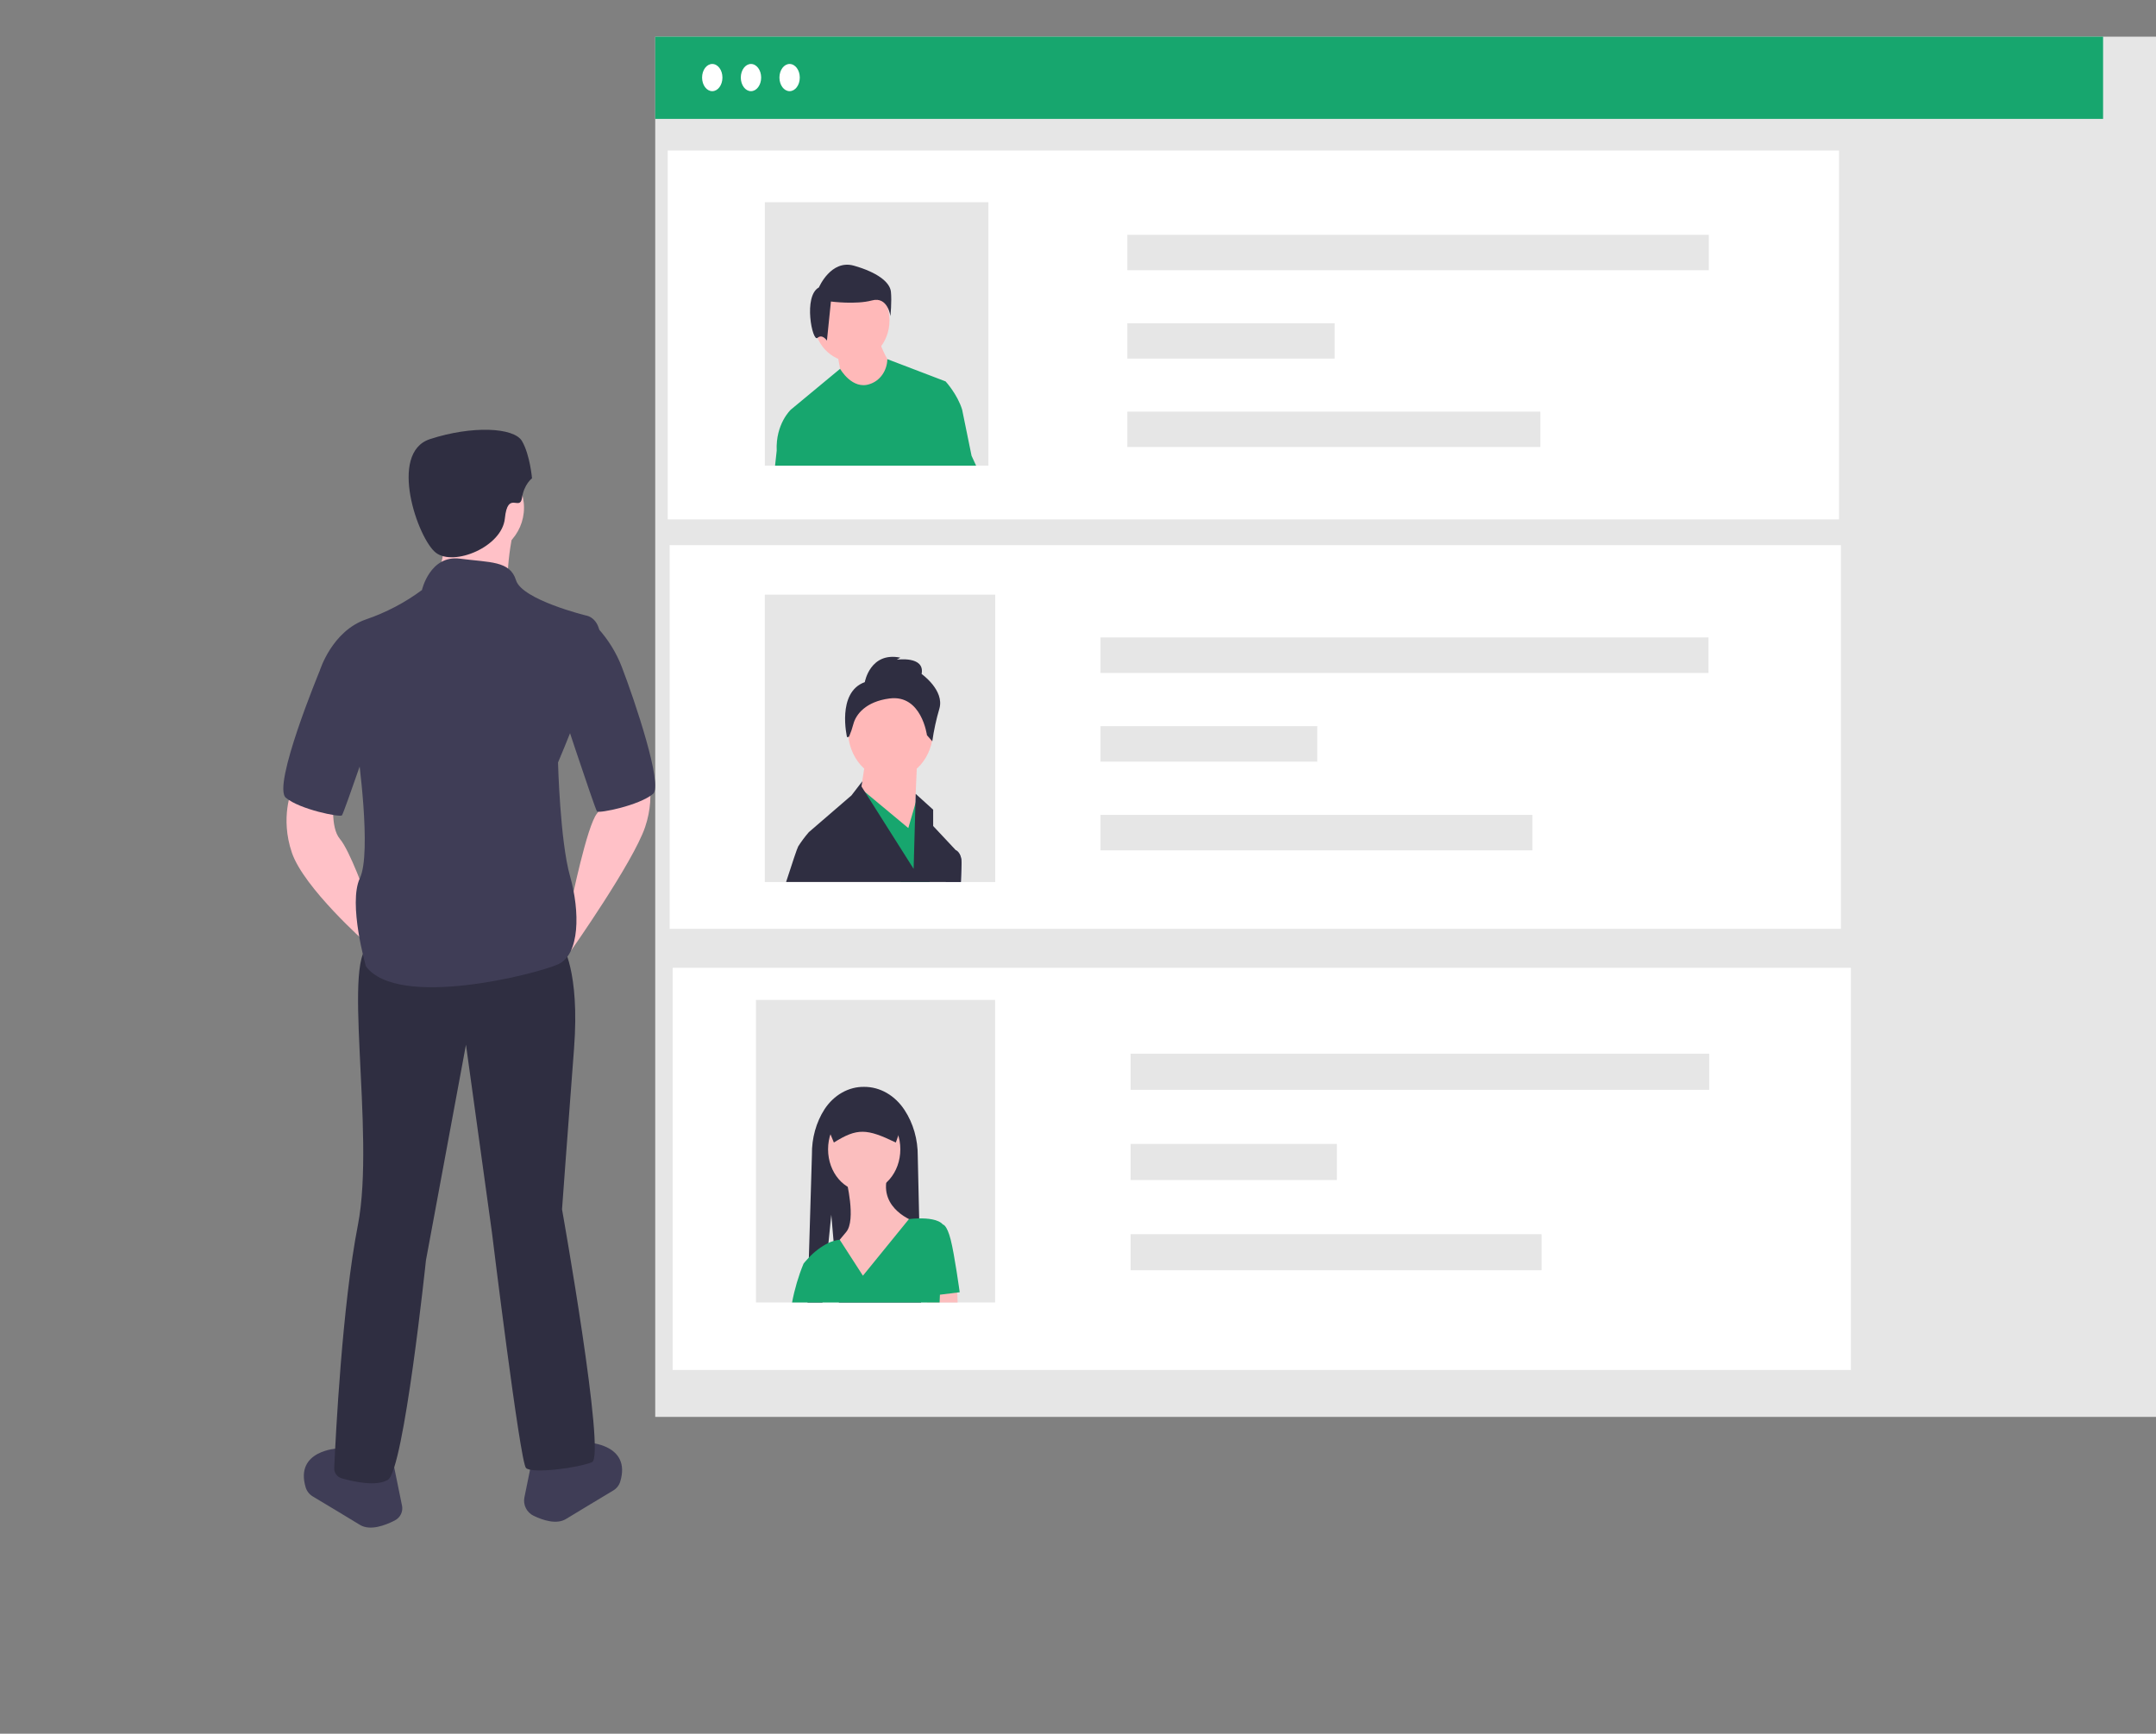 <svg width="562" height="452" viewBox="0 0 562 452" fill="none" xmlns="http://www.w3.org/2000/svg">
<rect x="0" y="0" width="562" height="452" fill="#808080" stroke="none"/>
<g id="my f svg">
<g id="Group 45">
<path id="Rectangle 246" d="M562 9.56H170.797V369.401H562V9.56Z" fill="#E6E6E6"/>
<path id="Rectangle 264" d="M548.206 9.56H170.797V30.996H548.206V9.56Z" fill="#17A66E"/>
<path id="Rectangle 259" d="M479.869 142.13H174.55V242.153H479.869V142.13Z" fill="white"/>
<g id="Group 33">
<path id="Rectangle 250" d="M445.351 166.189H286.864V175.441H445.351V166.189Z" fill="#E6E6E6"/>
<path id="Rectangle 251" d="M343.372 189.317H286.864V198.569H343.372V189.317Z" fill="#E6E6E6"/>
<path id="Rectangle 252" d="M399.438 212.445H286.864V221.696H399.438V212.445Z" fill="#E6E6E6"/>
</g>
<path id="Ellipse 194" d="M195.757 23.769C197.222 23.769 198.41 22.182 198.41 20.223C198.41 18.265 197.222 16.677 195.757 16.677C194.293 16.677 193.105 18.265 193.105 20.223C193.105 22.182 194.293 23.769 195.757 23.769Z" fill="white"/>
<path id="Ellipse 195" d="M205.825 23.769C207.29 23.769 208.477 22.182 208.477 20.223C208.477 18.265 207.29 16.677 205.825 16.677C204.36 16.677 203.173 18.265 203.173 20.223C203.173 22.182 204.36 23.769 205.825 23.769Z" fill="white"/>
<path id="Ellipse 246" d="M185.664 23.769C187.128 23.769 188.316 22.182 188.316 20.223C188.316 18.265 187.128 16.677 185.664 16.677C184.199 16.677 183.011 18.265 183.011 20.223C183.011 22.182 184.199 23.769 185.664 23.769Z" fill="white"/>
<g id="Frame 2">
<g id="Frame 3">
<path id="Rectangle 247" d="M479.378 39.237H174.059V135.413H479.378V39.237Z" fill="white"/>
<g id="Group 31">
<path id="Rectangle 250_2" d="M445.44 61.22H293.856V70.44H445.44V61.22Z" fill="#E6E6E6"/>
<path id="Rectangle 251_2" d="M347.903 84.269H293.856V93.488H347.903V84.269Z" fill="#E6E6E6"/>
<path id="Rectangle 252_2" d="M401.527 107.317H293.856V116.536H401.527V107.317Z" fill="#E6E6E6"/>
</g>
<g id="Frame 1">
<path id="Vector" d="M257.651 52.724H199.374V121.403H257.651V52.724Z" fill="#E6E6E6"/>
<path id="Vector_2" d="M222.01 94.252C227.451 94.252 231.862 89.461 231.862 83.551C231.862 77.641 227.451 72.85 222.01 72.85C216.57 72.85 212.159 77.641 212.159 83.551C212.159 89.461 216.57 94.252 222.01 94.252Z" fill="#FFB9B9"/>
<path id="Vector_3" d="M218.162 91.744C218.162 91.744 219.394 98.098 219.394 98.766C219.394 99.435 225.243 102.445 225.243 102.445L230.476 101.442L232.323 95.422C232.323 95.422 229.245 90.406 229.245 88.4L218.162 91.744Z" fill="#FFB9B9"/>
<path id="Vector_4" d="M213.467 74.93C213.467 74.93 216.595 67.569 222.59 69.267C228.585 70.966 231.973 73.514 232.234 76.062C232.494 78.61 232.103 82.433 232.103 82.433C232.103 82.433 231.452 77.195 227.282 78.327C223.111 79.46 216.595 78.61 216.595 78.61L215.553 88.803C215.553 88.803 214.38 86.963 213.077 88.095C211.773 89.228 209.297 77.195 213.467 74.93Z" fill="#2F2E41"/>
<path id="Vector_5" d="M253.256 118.831L250.795 106.791C249.561 102.777 246.485 99.436 246.485 99.436L231.304 93.636H231.3C231.27 95.094 230.818 96.504 230.007 97.666C229.197 98.829 228.069 99.683 226.785 100.108C222.165 101.777 218.985 96.154 218.985 96.154L206.152 106.791C206.152 106.791 202.151 110.472 202.461 117.495L202.035 121.403H254.44L253.256 118.831Z" fill="#17A66E"/>
</g>
</g>
</g>
<g id="Frame 4">
<g clip-path="url(#clip0)">
<path id="Rectangle 247_2" d="M482.472 252.322H175.341V357.164H482.472V252.322Z" fill="white"/>
<g id="Group 31_2">
<path id="Rectangle 250_3" d="M445.533 274.718H294.708V284.127H445.533V274.718Z" fill="#E6E6E6"/>
<path id="Rectangle 251_3" d="M348.484 298.24H294.708V307.648H348.484V298.24Z" fill="#E6E6E6"/>
<path id="Rectangle 252_3" d="M401.84 321.761H294.708V331.17H401.84V321.761Z" fill="#E6E6E6"/>
</g>
<g id="Frame 5">
<g clip-path="url(#clip1)">
<path id="Vector_6" d="M259.391 260.699H197.047V339.565H259.391V260.699Z" fill="#E6E6E6"/>
<path id="Vector_7" d="M240.091 339.565H218.677L217.497 325.999L217.427 325.174L217.282 323.538L216.69 316.7L215.949 324.045L214.385 339.565H210.494L210.639 334.734L210.784 329.836L210.846 327.862L211.645 301.01C211.583 296.755 212.738 292.597 214.927 289.192C216.142 287.347 217.71 285.859 219.506 284.846C221.301 283.833 223.275 283.323 225.27 283.357C227.305 283.349 229.314 283.891 231.139 284.94C232.965 285.989 234.557 287.517 235.791 289.404C238.053 292.844 239.264 297.067 239.23 301.401L239.599 317.655L240.091 339.565Z" fill="#2F2E41"/>
<path id="Vector_8" d="M225.27 310.619C230.472 310.619 234.689 305.702 234.689 299.636C234.689 293.571 230.472 288.653 225.27 288.653C220.068 288.653 215.851 293.571 215.851 299.636C215.851 305.702 220.068 310.619 225.27 310.619Z" fill="#FBBEBE"/>
<path id="Vector_9" d="M220.56 307.481C220.56 307.481 223.252 318.072 220.56 321.21C217.869 324.348 217.196 325.525 217.196 325.525L224.934 337.684L238.39 318.464C238.39 318.464 228.97 315.326 231.325 306.697L220.56 307.481Z" fill="#FBBEBE"/>
<path id="Vector_10" d="M249.619 339.565H241.672L241.54 337.977L241.42 336.51L245.078 335.975L249.49 335.333L249.54 336.978L249.619 339.565Z" fill="#FBBEBE"/>
<path id="Vector_11" d="M250.164 336.9C250.164 336.9 248.818 327.094 247.809 323.171C246.8 319.249 245.791 319.249 245.791 319.249H245.79L245.79 319.248C244.603 317.863 241.747 317.617 239.599 317.655C238.092 317.675 236.933 317.829 236.933 317.829L224.935 332.587L218.892 323.22V323.215C218.348 323.264 217.809 323.372 217.282 323.538C216.829 323.673 216.383 323.842 215.949 324.045C214.078 324.977 212.353 326.267 210.846 327.862H210.842C209.973 328.774 209.459 329.445 209.459 329.445C208.129 332.671 207.126 336.068 206.471 339.565H244.921L245.008 337.548V337.544L250.164 336.9Z" fill="#17A66E"/>
<path id="Vector_12" d="M217.365 297.871C223.448 294.047 225.947 294.209 233.512 297.871L235.53 292.137C235.529 291.058 235.161 290.022 234.506 289.259C233.851 288.496 232.964 288.066 232.038 288.065H218.502C217.576 288.066 216.689 288.496 216.034 289.259C215.379 290.022 215.011 291.058 215.01 292.137L217.365 297.871Z" fill="#2F2E41"/>
</g>
</g>
</g>
</g>
<g id="Frame 1_2">
<path id="Vector_13" d="M259.429 155.035H199.358V229.948H259.429V155.035Z" fill="#E6E6E6"/>
<path id="Vector_14" d="M246.504 229.948L247.872 222.265L249.144 221.646L249.152 221.651C249.268 221.701 250.651 222.375 250.651 224.928C250.651 225.442 250.584 227.289 250.472 229.948H246.504Z" fill="#575A89"/>
<path id="Vector_15" d="M232.136 203.112C238.271 203.112 243.245 197.395 243.245 190.343C243.245 183.291 238.271 177.574 232.136 177.574C226.001 177.574 221.027 183.291 221.027 190.343C221.027 197.395 226.001 203.112 232.136 203.112Z" fill="#FFB8B8"/>
<path id="Vector_16" d="M239.079 197.792L238.153 219.606L223.804 210.029L225.656 197.792H239.079Z" fill="#FFB8B8"/>
<path id="Vector_17" d="M243.246 220.67L242.304 229.948H234.771L226.596 211.891L224.291 206.807L223.186 205.978L224.466 205.643L225.475 206.482L236.765 215.884L238.576 209.636L238.623 209.475L239.078 207.903L243.246 220.67Z" fill="#17A66E"/>
<path id="Vector_18" d="M225.424 177.84C225.424 177.84 226.813 169.859 234.682 171.455L233.756 171.987C233.756 171.987 241.162 170.923 240.236 175.712C240.236 175.712 246.254 179.968 244.865 184.757C244.048 187.532 243.429 190.379 243.013 193.269L241.625 191.673C241.625 191.673 240.236 181.032 231.905 182.096C225.656 182.894 223.11 186.286 222.459 188.73C222.159 189.88 221.777 190.998 221.316 192.074L220.796 192.205C220.796 192.205 218.019 180.5 225.424 177.84Z" fill="#2F2E41"/>
<path id="Vector_19" d="M249.152 221.651L249.144 221.646L243.246 215.348V211.094L238.691 206.968L238.624 209.475L238.153 226.524L230.58 214.55L225.475 206.482L224.558 205.038L224.781 203.686L221.954 207.367L211.72 216.191L210.843 216.948C209.837 218.105 208.909 219.35 208.067 220.67C207.792 221.142 206.54 224.901 204.909 229.948H250.472C250.584 227.289 250.651 225.442 250.651 224.929C250.651 222.375 249.268 221.701 249.152 221.651Z" fill="#2F2E41"/>
</g>
</g>
<g id="Group 1">
<path id="Vector_20" d="M157.196 201.344C157.196 201.344 158.24 209.009 155.631 212.074C153.023 215.14 148.85 235.577 148.85 235.577V247.84C148.85 247.84 165.021 224.848 168.151 215.651C171.281 206.454 168.151 199.301 168.151 199.301L157.196 201.344Z" fill="#FFC1C7"/>
<path id="Vector_21" d="M102.684 382.217C102.684 382.217 90.165 384.772 89.643 382.217C89.309 380.629 88.784 379.085 88.078 377.619C88.078 377.619 76.753 378.081 79.685 387.798C79.986 388.776 80.647 389.611 81.539 390.141C84.256 391.769 90.593 395.572 93.816 397.546C96.478 399.175 100.413 397.687 102.914 396.395C103.609 396.04 104.167 395.473 104.507 394.781C104.846 394.089 104.947 393.308 104.795 392.555L102.684 382.217Z" fill="#3F3D56"/>
<path id="Vector_22" d="M155.631 163.535L155.852 163.778C158.546 166.745 160.66 170.172 162.089 173.888C165.513 182.795 172.874 204.751 170.237 206.965C166.586 210.03 156.153 212.074 155.631 211.563C155.11 211.052 144.677 179.374 144.677 179.374L155.631 163.535Z" fill="#3F3D56"/>
<path id="Vector_23" d="M138.678 380.685C138.678 380.685 151.197 383.239 151.719 380.685C152.053 379.096 152.578 377.553 153.284 376.086C153.284 376.086 164.631 376.549 161.669 386.293C161.372 387.253 160.723 388.072 159.848 388.593C157.145 390.213 150.78 394.033 147.546 396.013C145.115 397.501 141.623 396.389 139.131 395.201C138.237 394.772 137.514 394.065 137.074 393.191C136.635 392.317 136.503 391.325 136.7 390.37L138.678 380.685Z" fill="#3F3D56"/>
<path id="Vector_24" d="M146.503 246.307C146.503 246.307 151.197 252.949 149.632 273.387C148.068 293.825 146.503 315.284 146.503 315.284C146.503 315.284 157.979 379.663 154.327 381.195C150.676 382.728 138.678 384.261 137.113 382.728C135.548 381.195 128.245 321.415 128.245 321.415L121.463 272.365L111.031 328.569C111.031 328.569 105.292 383.239 101.119 385.794C98.136 387.62 92.22 386.313 89.089 385.419C88.502 385.254 87.989 384.9 87.632 384.415C87.275 383.929 87.094 383.34 87.12 382.742C87.503 374.145 89.22 340.215 93.294 319.372C97.989 295.357 88.6 247.329 96.946 246.307C105.292 245.285 146.503 246.307 146.503 246.307Z" fill="#2F2E41"/>
<path id="Vector_25" d="M123.55 145.141C130.753 145.141 136.591 139.422 136.591 132.368C136.591 125.313 130.753 119.594 123.55 119.594C116.348 119.594 110.509 125.313 110.509 132.368C110.509 139.422 116.348 145.141 123.55 145.141Z" fill="#FFC1C7"/>
<path id="Vector_26" d="M87.035 207.987C87.035 207.987 85.992 215.651 88.6 218.716C91.208 221.782 95.381 233.534 95.381 233.534V245.796C95.381 245.796 79.21 231.49 76.08 222.293C72.95 213.096 76.08 205.943 76.08 205.943L87.035 207.987Z" fill="#FFC1C7"/>
<path id="Vector_27" d="M133.983 137.477C133.983 137.477 130.332 153.827 133.983 155.871C137.635 157.915 112.074 155.871 112.074 155.871C112.074 155.871 117.812 142.075 115.204 137.477C112.596 132.878 133.983 137.477 133.983 137.477Z" fill="#FFC1C7"/>
<path id="Vector_28" d="M109.987 153.827C109.987 153.827 112.074 144.63 119.899 145.652C127.723 146.674 132.94 146.163 134.505 151.272C136.07 156.382 152.762 160.469 152.762 160.469C152.762 160.469 156.935 160.98 156.414 167.622C155.892 174.265 145.459 198.79 145.459 198.79C145.459 198.79 145.981 219.227 148.589 228.424C151.197 237.621 151.197 248.862 145.459 251.417C139.721 253.971 103.727 263.168 95.381 251.927C95.381 251.927 90.686 235.577 93.816 228.935C96.946 222.293 93.294 196.235 93.294 196.235L83.383 174.776C83.383 174.776 86.513 164.557 95.381 161.491C100.629 159.701 105.558 157.115 109.987 153.827Z" fill="#3F3D56"/>
<path id="Vector_29" d="M87.556 170.177L83.383 174.776C83.383 174.776 70.864 204.921 74.515 207.987C78.167 211.052 88.6 213.096 89.121 212.585C89.643 212.074 98.511 186.016 98.511 186.016L87.556 170.177Z" fill="#3F3D56"/>
<path id="Vector_30" d="M138.678 124.703C138.678 124.703 136.591 126.236 136.07 129.813C135.548 133.389 132.345 127.775 131.599 135.181C130.853 142.586 118.334 147.696 113.639 144.119C108.944 140.543 101.119 118.061 112.074 114.485C123.028 110.908 133.983 111.419 136.07 114.996C138.156 118.572 138.678 124.703 138.678 124.703Z" fill="#2F2E41"/>
</g>
</g>
<defs>
<clipPath id="clip0">
<rect x="174.584" y="247.797" width="311.675" height="109.367" fill="white"/>
</clipPath>
<clipPath id="clip1">
<rect x="181.541" y="260.136" width="92.297" height="83.007" fill="white"/>
</clipPath>
</defs>
</svg>
